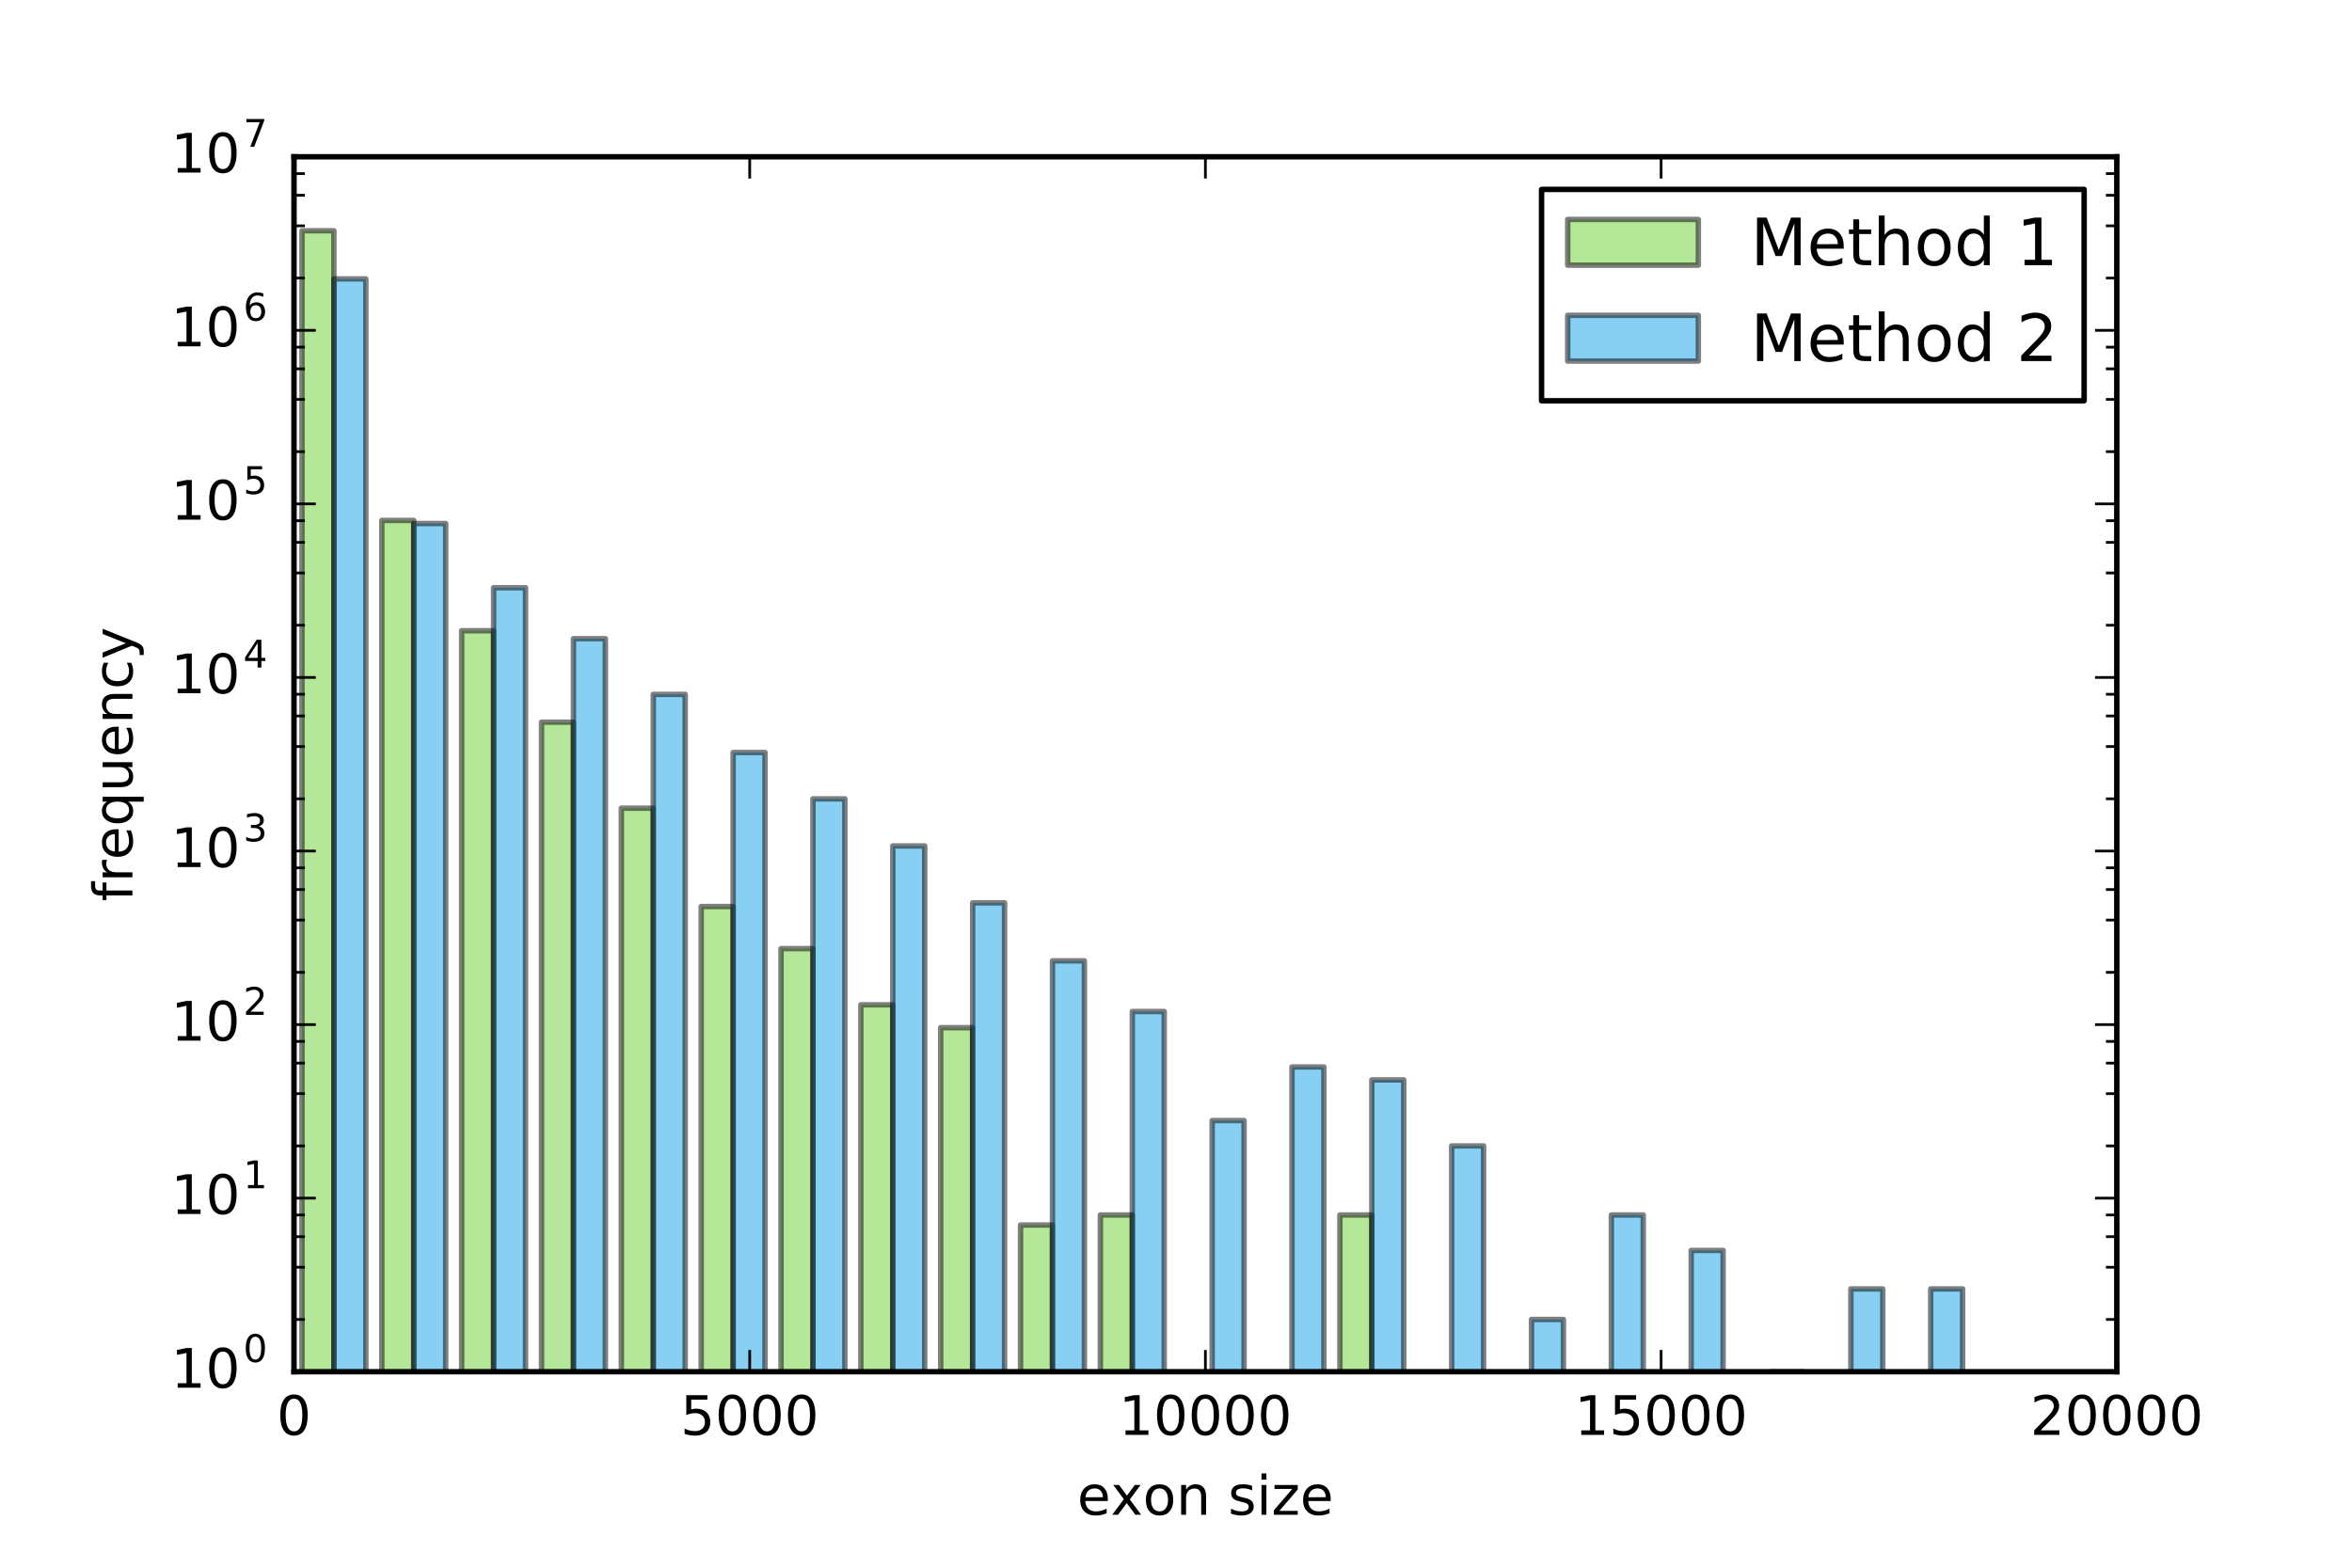 <?xml version="1.0" encoding="utf-8" standalone="no"?>
<!DOCTYPE svg PUBLIC "-//W3C//DTD SVG 1.1//EN"
  "http://www.w3.org/Graphics/SVG/1.1/DTD/svg11.dtd">
<!-- Created with matplotlib (http://matplotlib.org/) -->
<svg height="288pt" version="1.1" viewBox="0 0 432 288" width="432pt" xmlns="http://www.w3.org/2000/svg" xmlns:xlink="http://www.w3.org/1999/xlink">
 <defs>
  <style type="text/css">
*{stroke-linecap:butt;stroke-linejoin:round;stroke-miterlimit:100000;}
  </style>
 </defs>
 <g id="figure_1">
  <g id="patch_1">
   <path d="M 0 288 
L 432 288 
L 432 0 
L 0 0 
z
" style="fill:#ffffff;"/>
  </g>
  <g id="axes_1">
   <g id="patch_2">
    <path d="M 54 252 
L 388.8 252 
L 388.8 28.8 
L 54 28.8 
z
" style="fill:#ffffff;"/>
   </g>
   <g id="patch_3">
    <path clip-path="url(#pb469f3eb22)" d="M 55.466 9849.6 
L 61.332 9849.6 
L 61.332 42.394 
L 55.466 42.394 
z
" style="fill:#6ad032;opacity:0.5;stroke:#000000;stroke-linejoin:miter;"/>
   </g>
   <g id="patch_4">
    <path clip-path="url(#pb469f3eb22)" d="M 70.131 9849.6 
L 75.996 9849.6 
L 75.996 95.61 
L 70.131 95.61 
z
" style="fill:#6ad032;opacity:0.5;stroke:#000000;stroke-linejoin:miter;"/>
   </g>
   <g id="patch_5">
    <path clip-path="url(#pb469f3eb22)" d="M 84.795 9849.6 
L 90.661 9849.6 
L 90.661 115.873 
L 84.795 115.873 
z
" style="fill:#6ad032;opacity:0.5;stroke:#000000;stroke-linejoin:miter;"/>
   </g>
   <g id="patch_6">
    <path clip-path="url(#pb469f3eb22)" d="M 99.459 9849.6 
L 105.325 9849.6 
L 105.325 132.676 
L 99.459 132.676 
z
" style="fill:#6ad032;opacity:0.5;stroke:#000000;stroke-linejoin:miter;"/>
   </g>
   <g id="patch_7">
    <path clip-path="url(#pb469f3eb22)" d="M 114.123 9849.6 
L 119.989 9849.6 
L 119.989 148.475 
L 114.123 148.475 
z
" style="fill:#6ad032;opacity:0.5;stroke:#000000;stroke-linejoin:miter;"/>
   </g>
   <g id="patch_8">
    <path clip-path="url(#pb469f3eb22)" d="M 128.788 9849.6 
L 134.653 9849.6 
L 134.653 166.536 
L 128.788 166.536 
z
" style="fill:#6ad032;opacity:0.5;stroke:#000000;stroke-linejoin:miter;"/>
   </g>
   <g id="patch_9">
    <path clip-path="url(#pb469f3eb22)" d="M 143.452 9849.6 
L 149.318 9849.6 
L 149.318 174.271 
L 143.452 174.271 
z
" style="fill:#6ad032;opacity:0.5;stroke:#000000;stroke-linejoin:miter;"/>
   </g>
   <g id="patch_10">
    <path clip-path="url(#pb469f3eb22)" d="M 158.116 9849.6 
L 163.982 9849.6 
L 163.982 184.595 
L 158.116 184.595 
z
" style="fill:#6ad032;opacity:0.5;stroke:#000000;stroke-linejoin:miter;"/>
   </g>
   <g id="patch_11">
    <path clip-path="url(#pb469f3eb22)" d="M 172.78 9849.6 
L 178.646 9849.6 
L 178.646 188.794 
L 172.78 188.794 
z
" style="fill:#6ad032;opacity:0.5;stroke:#000000;stroke-linejoin:miter;"/>
   </g>
   <g id="patch_12">
    <path clip-path="url(#pb469f3eb22)" d="M 187.445 9849.6 
L 193.31 9849.6 
L 193.31 225.053 
L 187.445 225.053 
z
" style="fill:#6ad032;opacity:0.5;stroke:#000000;stroke-linejoin:miter;"/>
   </g>
   <g id="patch_13">
    <path clip-path="url(#pb469f3eb22)" d="M 202.109 9849.6 
L 207.975 9849.6 
L 207.975 223.204 
L 202.109 223.204 
z
" style="fill:#6ad032;opacity:0.5;stroke:#000000;stroke-linejoin:miter;"/>
   </g>
   <g id="patch_14">
    <path clip-path="url(#pb469f3eb22)" d="M 216.773 9849.6 
L 222.639 9849.6 
L 222.639 9849.6 
L 216.773 9849.6 
z
" style="fill:#6ad032;opacity:0.5;stroke:#000000;stroke-linejoin:miter;"/>
   </g>
   <g id="patch_15">
    <path clip-path="url(#pb469f3eb22)" d="M 231.437 9849.6 
L 237.303 9849.6 
L 237.303 9849.6 
L 231.437 9849.6 
z
" style="fill:#6ad032;opacity:0.5;stroke:#000000;stroke-linejoin:miter;"/>
   </g>
   <g id="patch_16">
    <path clip-path="url(#pb469f3eb22)" d="M 246.102 9849.6 
L 251.967 9849.6 
L 251.967 223.204 
L 246.102 223.204 
z
" style="fill:#6ad032;opacity:0.5;stroke:#000000;stroke-linejoin:miter;"/>
   </g>
   <g id="patch_17">
    <path clip-path="url(#pb469f3eb22)" d="M 260.766 9849.6 
L 266.631 9849.6 
L 266.631 9849.6 
L 260.766 9849.6 
z
" style="fill:#6ad032;opacity:0.5;stroke:#000000;stroke-linejoin:miter;"/>
   </g>
   <g id="patch_18">
    <path clip-path="url(#pb469f3eb22)" d="M 275.43 9849.6 
L 281.296 9849.6 
L 281.296 9849.6 
L 275.43 9849.6 
z
" style="fill:#6ad032;opacity:0.5;stroke:#000000;stroke-linejoin:miter;"/>
   </g>
   <g id="patch_19">
    <path clip-path="url(#pb469f3eb22)" d="M 290.094 9849.6 
L 295.96 9849.6 
L 295.96 9849.6 
L 290.094 9849.6 
z
" style="fill:#6ad032;opacity:0.5;stroke:#000000;stroke-linejoin:miter;"/>
   </g>
   <g id="patch_20">
    <path clip-path="url(#pb469f3eb22)" d="M 304.759 9849.6 
L 310.624 9849.6 
L 310.624 9849.6 
L 304.759 9849.6 
z
" style="fill:#6ad032;opacity:0.5;stroke:#000000;stroke-linejoin:miter;"/>
   </g>
   <g id="patch_21">
    <path clip-path="url(#pb469f3eb22)" d="M 319.423 9849.6 
L 325.288 9849.6 
L 325.288 9849.6 
L 319.423 9849.6 
z
" style="fill:#6ad032;opacity:0.5;stroke:#000000;stroke-linejoin:miter;"/>
   </g>
   <g id="patch_22">
    <path clip-path="url(#pb469f3eb22)" d="M 334.087 9849.6 
L 339.953 9849.6 
L 339.953 9849.6 
L 334.087 9849.6 
z
" style="fill:#6ad032;opacity:0.5;stroke:#000000;stroke-linejoin:miter;"/>
   </g>
   <g id="patch_23">
    <path clip-path="url(#pb469f3eb22)" d="M 348.751 9849.6 
L 354.617 9849.6 
L 354.617 9849.6 
L 348.751 9849.6 
z
" style="fill:#6ad032;opacity:0.5;stroke:#000000;stroke-linejoin:miter;"/>
   </g>
   <g id="patch_24">
    <path clip-path="url(#pb469f3eb22)" d="M 61.332 9849.6 
L 67.198 9849.6 
L 67.198 51.24 
L 61.332 51.24 
z
" style="fill:#11a3ea;opacity:0.5;stroke:#000000;stroke-linejoin:miter;"/>
   </g>
   <g id="patch_25">
    <path clip-path="url(#pb469f3eb22)" d="M 75.996 9849.6 
L 81.862 9849.6 
L 81.862 96.17 
L 75.996 96.17 
z
" style="fill:#11a3ea;opacity:0.5;stroke:#000000;stroke-linejoin:miter;"/>
   </g>
   <g id="patch_26">
    <path clip-path="url(#pb469f3eb22)" d="M 90.661 9849.6 
L 96.526 9849.6 
L 96.526 107.973 
L 90.661 107.973 
z
" style="fill:#11a3ea;opacity:0.5;stroke:#000000;stroke-linejoin:miter;"/>
   </g>
   <g id="patch_27">
    <path clip-path="url(#pb469f3eb22)" d="M 105.325 9849.6 
L 111.191 9849.6 
L 111.191 117.332 
L 105.325 117.332 
z
" style="fill:#11a3ea;opacity:0.5;stroke:#000000;stroke-linejoin:miter;"/>
   </g>
   <g id="patch_28">
    <path clip-path="url(#pb469f3eb22)" d="M 119.989 9849.6 
L 125.855 9849.6 
L 125.855 127.565 
L 119.989 127.565 
z
" style="fill:#11a3ea;opacity:0.5;stroke:#000000;stroke-linejoin:miter;"/>
   </g>
   <g id="patch_29">
    <path clip-path="url(#pb469f3eb22)" d="M 134.653 9849.6 
L 140.519 9849.6 
L 140.519 138.248 
L 134.653 138.248 
z
" style="fill:#11a3ea;opacity:0.5;stroke:#000000;stroke-linejoin:miter;"/>
   </g>
   <g id="patch_30">
    <path clip-path="url(#pb469f3eb22)" d="M 149.318 9849.6 
L 155.183 9849.6 
L 155.183 146.758 
L 149.318 146.758 
z
" style="fill:#11a3ea;opacity:0.5;stroke:#000000;stroke-linejoin:miter;"/>
   </g>
   <g id="patch_31">
    <path clip-path="url(#pb469f3eb22)" d="M 163.982 9849.6 
L 169.847 9849.6 
L 169.847 155.406 
L 163.982 155.406 
z
" style="fill:#11a3ea;opacity:0.5;stroke:#000000;stroke-linejoin:miter;"/>
   </g>
   <g id="patch_32">
    <path clip-path="url(#pb469f3eb22)" d="M 178.646 9849.6 
L 184.512 9849.6 
L 184.512 165.859 
L 178.646 165.859 
z
" style="fill:#11a3ea;opacity:0.5;stroke:#000000;stroke-linejoin:miter;"/>
   </g>
   <g id="patch_33">
    <path clip-path="url(#pb469f3eb22)" d="M 193.31 9849.6 
L 199.176 9849.6 
L 199.176 176.515 
L 193.31 176.515 
z
" style="fill:#11a3ea;opacity:0.5;stroke:#000000;stroke-linejoin:miter;"/>
   </g>
   <g id="patch_34">
    <path clip-path="url(#pb469f3eb22)" d="M 207.975 9849.6 
L 213.84 9849.6 
L 213.84 185.82 
L 207.975 185.82 
z
" style="fill:#11a3ea;opacity:0.5;stroke:#000000;stroke-linejoin:miter;"/>
   </g>
   <g id="patch_35">
    <path clip-path="url(#pb469f3eb22)" d="M 222.639 9849.6 
L 228.504 9849.6 
L 228.504 205.856 
L 222.639 205.856 
z
" style="fill:#11a3ea;opacity:0.5;stroke:#000000;stroke-linejoin:miter;"/>
   </g>
   <g id="patch_36">
    <path clip-path="url(#pb469f3eb22)" d="M 237.303 9849.6 
L 243.169 9849.6 
L 243.169 196.013 
L 237.303 196.013 
z
" style="fill:#11a3ea;opacity:0.5;stroke:#000000;stroke-linejoin:miter;"/>
   </g>
   <g id="patch_37">
    <path clip-path="url(#pb469f3eb22)" d="M 251.967 9849.6 
L 257.833 9849.6 
L 257.833 198.392 
L 251.967 198.392 
z
" style="fill:#11a3ea;opacity:0.5;stroke:#000000;stroke-linejoin:miter;"/>
   </g>
   <g id="patch_38">
    <path clip-path="url(#pb469f3eb22)" d="M 266.631 9849.6 
L 272.497 9849.6 
L 272.497 210.516 
L 266.631 210.516 
z
" style="fill:#11a3ea;opacity:0.5;stroke:#000000;stroke-linejoin:miter;"/>
   </g>
   <g id="patch_39">
    <path clip-path="url(#pb469f3eb22)" d="M 281.296 9849.6 
L 287.161 9849.6 
L 287.161 242.401 
L 281.296 242.401 
z
" style="fill:#11a3ea;opacity:0.5;stroke:#000000;stroke-linejoin:miter;"/>
   </g>
   <g id="patch_40">
    <path clip-path="url(#pb469f3eb22)" d="M 295.96 9849.6 
L 301.826 9849.6 
L 301.826 223.204 
L 295.96 223.204 
z
" style="fill:#11a3ea;opacity:0.5;stroke:#000000;stroke-linejoin:miter;"/>
   </g>
   <g id="patch_41">
    <path clip-path="url(#pb469f3eb22)" d="M 310.624 9849.6 
L 316.49 9849.6 
L 316.49 229.713 
L 310.624 229.713 
z
" style="fill:#11a3ea;opacity:0.5;stroke:#000000;stroke-linejoin:miter;"/>
   </g>
   <g id="patch_42">
    <path clip-path="url(#pb469f3eb22)" d="M 325.288 9849.6 
L 331.154 9849.6 
L 331.154 252 
L 325.288 252 
z
" style="fill:#11a3ea;opacity:0.5;stroke:#000000;stroke-linejoin:miter;"/>
   </g>
   <g id="patch_43">
    <path clip-path="url(#pb469f3eb22)" d="M 339.953 9849.6 
L 345.818 9849.6 
L 345.818 236.787 
L 339.953 236.787 
z
" style="fill:#11a3ea;opacity:0.5;stroke:#000000;stroke-linejoin:miter;"/>
   </g>
   <g id="patch_44">
    <path clip-path="url(#pb469f3eb22)" d="M 354.617 9849.6 
L 360.483 9849.6 
L 360.483 236.787 
L 354.617 236.787 
z
" style="fill:#11a3ea;opacity:0.5;stroke:#000000;stroke-linejoin:miter;"/>
   </g>
   <g id="patch_45">
    <path d="M 54 28.8 
L 388.8 28.8 
" style="fill:none;stroke:#000000;stroke-linecap:square;stroke-linejoin:miter;"/>
   </g>
   <g id="patch_46">
    <path d="M 54 252 
L 388.8 252 
" style="fill:none;stroke:#000000;stroke-linecap:square;stroke-linejoin:miter;"/>
   </g>
   <g id="patch_47">
    <path d="M 54 252 
L 54 28.8 
" style="fill:none;stroke:#000000;stroke-linecap:square;stroke-linejoin:miter;"/>
   </g>
   <g id="patch_48">
    <path d="M 388.8 252 
L 388.8 28.8 
" style="fill:none;stroke:#000000;stroke-linecap:square;stroke-linejoin:miter;"/>
   </g>
   <g id="matplotlib.axis_1">
    <g id="xtick_1">
     <g id="line2d_1">
      <defs>
       <path d="M 0 0 
L 0 -4 
" id="macdb7c554e" style="stroke:#000000;stroke-width:0.5;"/>
      </defs>
      <g>
       <use style="stroke:#000000;stroke-width:0.5;" x="54.0" xlink:href="#macdb7c554e" y="252.0"/>
      </g>
     </g>
     <g id="line2d_2">
      <defs>
       <path d="M 0 0 
L 0 4 
" id="m0d48a261f4" style="stroke:#000000;stroke-width:0.5;"/>
      </defs>
      <g>
       <use style="stroke:#000000;stroke-width:0.5;" x="54.0" xlink:href="#m0d48a261f4" y="28.8"/>
      </g>
     </g>
     <g id="text_1">
      <!-- 0 -->
      <defs>
       <path d="M 31.781 66.406 
Q 24.172 66.406 20.328 58.906 
Q 16.5 51.422 16.5 36.375 
Q 16.5 21.391 20.328 13.891 
Q 24.172 6.391 31.781 6.391 
Q 39.453 6.391 43.281 13.891 
Q 47.125 21.391 47.125 36.375 
Q 47.125 51.422 43.281 58.906 
Q 39.453 66.406 31.781 66.406 
M 31.781 74.219 
Q 44.047 74.219 50.516 64.516 
Q 56.984 54.828 56.984 36.375 
Q 56.984 17.969 50.516 8.266 
Q 44.047 -1.422 31.781 -1.422 
Q 19.531 -1.422 13.062 8.266 
Q 6.594 17.969 6.594 36.375 
Q 6.594 54.828 13.062 64.516 
Q 19.531 74.219 31.781 74.219 
" id="BitstreamVeraSans-Roman-30"/>
      </defs>
      <g transform="translate(50.819 263.598)scale(0.1 -0.1)">
       <use xlink:href="#BitstreamVeraSans-Roman-30"/>
      </g>
     </g>
    </g>
    <g id="xtick_2">
     <g id="line2d_3">
      <g>
       <use style="stroke:#000000;stroke-width:0.5;" x="137.7" xlink:href="#macdb7c554e" y="252.0"/>
      </g>
     </g>
     <g id="line2d_4">
      <g>
       <use style="stroke:#000000;stroke-width:0.5;" x="137.7" xlink:href="#m0d48a261f4" y="28.8"/>
      </g>
     </g>
     <g id="text_2">
      <!-- 5000 -->
      <defs>
       <path d="M 10.797 72.906 
L 49.516 72.906 
L 49.516 64.594 
L 19.828 64.594 
L 19.828 46.734 
Q 21.969 47.469 24.109 47.828 
Q 26.266 48.188 28.422 48.188 
Q 40.625 48.188 47.75 41.5 
Q 54.891 34.812 54.891 23.391 
Q 54.891 11.625 47.562 5.094 
Q 40.234 -1.422 26.906 -1.422 
Q 22.312 -1.422 17.547 -0.641 
Q 12.797 0.141 7.719 1.703 
L 7.719 11.625 
Q 12.109 9.234 16.797 8.062 
Q 21.484 6.891 26.703 6.891 
Q 35.156 6.891 40.078 11.328 
Q 45.016 15.766 45.016 23.391 
Q 45.016 31 40.078 35.438 
Q 35.156 39.891 26.703 39.891 
Q 22.75 39.891 18.812 39.016 
Q 14.891 38.141 10.797 36.281 
z
" id="BitstreamVeraSans-Roman-35"/>
      </defs>
      <g transform="translate(124.975 263.598)scale(0.1 -0.1)">
       <use xlink:href="#BitstreamVeraSans-Roman-35"/>
       <use x="63.623" xlink:href="#BitstreamVeraSans-Roman-30"/>
       <use x="127.246" xlink:href="#BitstreamVeraSans-Roman-30"/>
       <use x="190.869" xlink:href="#BitstreamVeraSans-Roman-30"/>
      </g>
     </g>
    </g>
    <g id="xtick_3">
     <g id="line2d_5">
      <g>
       <use style="stroke:#000000;stroke-width:0.5;" x="221.4" xlink:href="#macdb7c554e" y="252.0"/>
      </g>
     </g>
     <g id="line2d_6">
      <g>
       <use style="stroke:#000000;stroke-width:0.5;" x="221.4" xlink:href="#m0d48a261f4" y="28.8"/>
      </g>
     </g>
     <g id="text_3">
      <!-- 10000 -->
      <defs>
       <path d="M 12.406 8.297 
L 28.516 8.297 
L 28.516 63.922 
L 10.984 60.406 
L 10.984 69.391 
L 28.422 72.906 
L 38.281 72.906 
L 38.281 8.297 
L 54.391 8.297 
L 54.391 0 
L 12.406 0 
z
" id="BitstreamVeraSans-Roman-31"/>
      </defs>
      <g transform="translate(205.494 263.598)scale(0.1 -0.1)">
       <use xlink:href="#BitstreamVeraSans-Roman-31"/>
       <use x="63.623" xlink:href="#BitstreamVeraSans-Roman-30"/>
       <use x="127.246" xlink:href="#BitstreamVeraSans-Roman-30"/>
       <use x="190.869" xlink:href="#BitstreamVeraSans-Roman-30"/>
       <use x="254.492" xlink:href="#BitstreamVeraSans-Roman-30"/>
      </g>
     </g>
    </g>
    <g id="xtick_4">
     <g id="line2d_7">
      <g>
       <use style="stroke:#000000;stroke-width:0.5;" x="305.1" xlink:href="#macdb7c554e" y="252.0"/>
      </g>
     </g>
     <g id="line2d_8">
      <g>
       <use style="stroke:#000000;stroke-width:0.5;" x="305.1" xlink:href="#m0d48a261f4" y="28.8"/>
      </g>
     </g>
     <g id="text_4">
      <!-- 15000 -->
      <g transform="translate(289.194 263.598)scale(0.1 -0.1)">
       <use xlink:href="#BitstreamVeraSans-Roman-31"/>
       <use x="63.623" xlink:href="#BitstreamVeraSans-Roman-35"/>
       <use x="127.246" xlink:href="#BitstreamVeraSans-Roman-30"/>
       <use x="190.869" xlink:href="#BitstreamVeraSans-Roman-30"/>
       <use x="254.492" xlink:href="#BitstreamVeraSans-Roman-30"/>
      </g>
     </g>
    </g>
    <g id="xtick_5">
     <g id="line2d_9">
      <g>
       <use style="stroke:#000000;stroke-width:0.5;" x="388.8" xlink:href="#macdb7c554e" y="252.0"/>
      </g>
     </g>
     <g id="line2d_10">
      <g>
       <use style="stroke:#000000;stroke-width:0.5;" x="388.8" xlink:href="#m0d48a261f4" y="28.8"/>
      </g>
     </g>
     <g id="text_5">
      <!-- 20000 -->
      <defs>
       <path d="M 19.188 8.297 
L 53.609 8.297 
L 53.609 0 
L 7.328 0 
L 7.328 8.297 
Q 12.938 14.109 22.625 23.891 
Q 32.328 33.688 34.812 36.531 
Q 39.547 41.844 41.422 45.531 
Q 43.312 49.219 43.312 52.781 
Q 43.312 58.594 39.234 62.25 
Q 35.156 65.922 28.609 65.922 
Q 23.969 65.922 18.812 64.312 
Q 13.672 62.703 7.812 59.422 
L 7.812 69.391 
Q 13.766 71.781 18.938 73 
Q 24.125 74.219 28.422 74.219 
Q 39.75 74.219 46.484 68.547 
Q 53.219 62.891 53.219 53.422 
Q 53.219 48.922 51.531 44.891 
Q 49.859 40.875 45.406 35.406 
Q 44.188 33.984 37.641 27.219 
Q 31.109 20.453 19.188 8.297 
" id="BitstreamVeraSans-Roman-32"/>
      </defs>
      <g transform="translate(372.894 263.598)scale(0.1 -0.1)">
       <use xlink:href="#BitstreamVeraSans-Roman-32"/>
       <use x="63.623" xlink:href="#BitstreamVeraSans-Roman-30"/>
       <use x="127.246" xlink:href="#BitstreamVeraSans-Roman-30"/>
       <use x="190.869" xlink:href="#BitstreamVeraSans-Roman-30"/>
       <use x="254.492" xlink:href="#BitstreamVeraSans-Roman-30"/>
      </g>
     </g>
    </g>
    <g id="text_6">
     <!-- exon size -->
     <defs>
      <path d="M 9.422 54.688 
L 18.406 54.688 
L 18.406 0 
L 9.422 0 
z
M 9.422 75.984 
L 18.406 75.984 
L 18.406 64.594 
L 9.422 64.594 
z
" id="BitstreamVeraSans-Roman-69"/>
      <path d="M 54.891 54.688 
L 35.109 28.078 
L 55.906 0 
L 45.312 0 
L 29.391 21.484 
L 13.484 0 
L 2.875 0 
L 24.125 28.609 
L 4.688 54.688 
L 15.281 54.688 
L 29.781 35.203 
L 44.281 54.688 
z
" id="BitstreamVeraSans-Roman-78"/>
      <path d="M 54.891 33.016 
L 54.891 0 
L 45.906 0 
L 45.906 32.719 
Q 45.906 40.484 42.875 44.328 
Q 39.844 48.188 33.797 48.188 
Q 26.516 48.188 22.312 43.547 
Q 18.109 38.922 18.109 30.906 
L 18.109 0 
L 9.078 0 
L 9.078 54.688 
L 18.109 54.688 
L 18.109 46.188 
Q 21.344 51.125 25.703 53.562 
Q 30.078 56 35.797 56 
Q 45.219 56 50.047 50.172 
Q 54.891 44.344 54.891 33.016 
" id="BitstreamVeraSans-Roman-6e"/>
      <path d="M 30.609 48.391 
Q 23.391 48.391 19.188 42.75 
Q 14.984 37.109 14.984 27.297 
Q 14.984 17.484 19.156 11.844 
Q 23.344 6.203 30.609 6.203 
Q 37.797 6.203 41.984 11.859 
Q 46.188 17.531 46.188 27.297 
Q 46.188 37.016 41.984 42.703 
Q 37.797 48.391 30.609 48.391 
M 30.609 56 
Q 42.328 56 49.016 48.375 
Q 55.719 40.766 55.719 27.297 
Q 55.719 13.875 49.016 6.219 
Q 42.328 -1.422 30.609 -1.422 
Q 18.844 -1.422 12.172 6.219 
Q 5.516 13.875 5.516 27.297 
Q 5.516 40.766 12.172 48.375 
Q 18.844 56 30.609 56 
" id="BitstreamVeraSans-Roman-6f"/>
      <path id="BitstreamVeraSans-Roman-20"/>
      <path d="M 5.516 54.688 
L 48.188 54.688 
L 48.188 46.484 
L 14.406 7.172 
L 48.188 7.172 
L 48.188 0 
L 4.297 0 
L 4.297 8.203 
L 38.094 47.516 
L 5.516 47.516 
z
" id="BitstreamVeraSans-Roman-7a"/>
      <path d="M 44.281 53.078 
L 44.281 44.578 
Q 40.484 46.531 36.375 47.5 
Q 32.281 48.484 27.875 48.484 
Q 21.188 48.484 17.844 46.438 
Q 14.5 44.391 14.5 40.281 
Q 14.5 37.156 16.891 35.375 
Q 19.281 33.594 26.516 31.984 
L 29.594 31.297 
Q 39.156 29.25 43.188 25.516 
Q 47.219 21.781 47.219 15.094 
Q 47.219 7.469 41.188 3.016 
Q 35.156 -1.422 24.609 -1.422 
Q 20.219 -1.422 15.453 -0.562 
Q 10.688 0.297 5.422 2 
L 5.422 11.281 
Q 10.406 8.688 15.234 7.391 
Q 20.062 6.109 24.812 6.109 
Q 31.156 6.109 34.562 8.281 
Q 37.984 10.453 37.984 14.406 
Q 37.984 18.062 35.516 20.016 
Q 33.062 21.969 24.703 23.781 
L 21.578 24.516 
Q 13.234 26.266 9.516 29.906 
Q 5.812 33.547 5.812 39.891 
Q 5.812 47.609 11.281 51.797 
Q 16.75 56 26.812 56 
Q 31.781 56 36.172 55.266 
Q 40.578 54.547 44.281 53.078 
" id="BitstreamVeraSans-Roman-73"/>
      <path d="M 56.203 29.594 
L 56.203 25.203 
L 14.891 25.203 
Q 15.484 15.922 20.484 11.062 
Q 25.484 6.203 34.422 6.203 
Q 39.594 6.203 44.453 7.469 
Q 49.312 8.734 54.109 11.281 
L 54.109 2.781 
Q 49.266 0.734 44.188 -0.344 
Q 39.109 -1.422 33.891 -1.422 
Q 20.797 -1.422 13.156 6.188 
Q 5.516 13.812 5.516 26.812 
Q 5.516 40.234 12.766 48.109 
Q 20.016 56 32.328 56 
Q 43.359 56 49.781 48.891 
Q 56.203 41.797 56.203 29.594 
M 47.219 32.234 
Q 47.125 39.594 43.094 43.984 
Q 39.062 48.391 32.422 48.391 
Q 24.906 48.391 20.391 44.141 
Q 15.875 39.891 15.188 32.172 
z
" id="BitstreamVeraSans-Roman-65"/>
     </defs>
     <g transform="translate(197.855 278.277)scale(0.1 -0.1)">
      <use xlink:href="#BitstreamVeraSans-Roman-65"/>
      <use x="61.508" xlink:href="#BitstreamVeraSans-Roman-78"/>
      <use x="120.641" xlink:href="#BitstreamVeraSans-Roman-6f"/>
      <use x="181.822" xlink:href="#BitstreamVeraSans-Roman-6e"/>
      <use x="245.201" xlink:href="#BitstreamVeraSans-Roman-20"/>
      <use x="276.988" xlink:href="#BitstreamVeraSans-Roman-73"/>
      <use x="329.088" xlink:href="#BitstreamVeraSans-Roman-69"/>
      <use x="356.871" xlink:href="#BitstreamVeraSans-Roman-7a"/>
      <use x="409.361" xlink:href="#BitstreamVeraSans-Roman-65"/>
     </g>
    </g>
   </g>
   <g id="matplotlib.axis_2">
    <g id="ytick_1">
     <g id="line2d_11">
      <defs>
       <path d="M 0 0 
L 4 0 
" id="mf52922e3aa" style="stroke:#000000;stroke-width:0.5;"/>
      </defs>
      <g>
       <use style="stroke:#000000;stroke-width:0.5;" x="54.0" xlink:href="#mf52922e3aa" y="252.0"/>
      </g>
     </g>
     <g id="line2d_12">
      <defs>
       <path d="M 0 0 
L -4 0 
" id="mf713511ba0" style="stroke:#000000;stroke-width:0.5;"/>
      </defs>
      <g>
       <use style="stroke:#000000;stroke-width:0.5;" x="388.8" xlink:href="#mf713511ba0" y="252.0"/>
      </g>
     </g>
     <g id="text_7">
      <!-- $\mathdefault{10^{0}}$ -->
      <g transform="translate(31.4 255.02)scale(0.1 -0.1)">
       <use transform="translate(0.0 0.797)" xlink:href="#BitstreamVeraSans-Roman-31"/>
       <use transform="translate(63.623 0.797)" xlink:href="#BitstreamVeraSans-Roman-30"/>
       <use transform="translate(132.759 48.047)scale(0.7)" xlink:href="#BitstreamVeraSans-Roman-30"/>
      </g>
     </g>
    </g>
    <g id="ytick_2">
     <g id="line2d_13">
      <g>
       <use style="stroke:#000000;stroke-width:0.5;" x="54.0" xlink:href="#mf52922e3aa" y="220.114"/>
      </g>
     </g>
     <g id="line2d_14">
      <g>
       <use style="stroke:#000000;stroke-width:0.5;" x="388.8" xlink:href="#mf713511ba0" y="220.114"/>
      </g>
     </g>
     <g id="text_8">
      <!-- $\mathdefault{10^{1}}$ -->
      <g transform="translate(31.4 223.085)scale(0.1 -0.1)">
       <use transform="translate(0.0 0.716)" xlink:href="#BitstreamVeraSans-Roman-31"/>
       <use transform="translate(63.623 0.716)" xlink:href="#BitstreamVeraSans-Roman-30"/>
       <use transform="translate(132.759 47.966)scale(0.7)" xlink:href="#BitstreamVeraSans-Roman-31"/>
      </g>
     </g>
    </g>
    <g id="ytick_3">
     <g id="line2d_15">
      <g>
       <use style="stroke:#000000;stroke-width:0.5;" x="54.0" xlink:href="#mf52922e3aa" y="188.229"/>
      </g>
     </g>
     <g id="line2d_16">
      <g>
       <use style="stroke:#000000;stroke-width:0.5;" x="388.8" xlink:href="#mf713511ba0" y="188.229"/>
      </g>
     </g>
     <g id="text_9">
      <!-- $\mathdefault{10^{2}}$ -->
      <g transform="translate(31.4 191.249)scale(0.1 -0.1)">
       <use transform="translate(0.0 0.797)" xlink:href="#BitstreamVeraSans-Roman-31"/>
       <use transform="translate(63.623 0.797)" xlink:href="#BitstreamVeraSans-Roman-30"/>
       <use transform="translate(132.759 48.047)scale(0.7)" xlink:href="#BitstreamVeraSans-Roman-32"/>
      </g>
     </g>
    </g>
    <g id="ytick_4">
     <g id="line2d_17">
      <g>
       <use style="stroke:#000000;stroke-width:0.5;" x="54.0" xlink:href="#mf52922e3aa" y="156.343"/>
      </g>
     </g>
     <g id="line2d_18">
      <g>
       <use style="stroke:#000000;stroke-width:0.5;" x="388.8" xlink:href="#mf713511ba0" y="156.343"/>
      </g>
     </g>
     <g id="text_10">
      <!-- $\mathdefault{10^{3}}$ -->
      <defs>
       <path d="M 40.578 39.312 
Q 47.656 37.797 51.625 33 
Q 55.609 28.219 55.609 21.188 
Q 55.609 10.406 48.188 4.484 
Q 40.766 -1.422 27.094 -1.422 
Q 22.516 -1.422 17.656 -0.516 
Q 12.797 0.391 7.625 2.203 
L 7.625 11.719 
Q 11.719 9.328 16.594 8.109 
Q 21.484 6.891 26.812 6.891 
Q 36.078 6.891 40.938 10.547 
Q 45.797 14.203 45.797 21.188 
Q 45.797 27.641 41.281 31.266 
Q 36.766 34.906 28.719 34.906 
L 20.219 34.906 
L 20.219 43.016 
L 29.109 43.016 
Q 36.375 43.016 40.234 45.922 
Q 44.094 48.828 44.094 54.297 
Q 44.094 59.906 40.109 62.906 
Q 36.141 65.922 28.719 65.922 
Q 24.656 65.922 20.016 65.031 
Q 15.375 64.156 9.812 62.312 
L 9.812 71.094 
Q 15.438 72.656 20.344 73.438 
Q 25.25 74.219 29.594 74.219 
Q 40.828 74.219 47.359 69.109 
Q 53.906 64.016 53.906 55.328 
Q 53.906 49.266 50.438 45.094 
Q 46.969 40.922 40.578 39.312 
" id="BitstreamVeraSans-Roman-33"/>
      </defs>
      <g transform="translate(31.4 159.363)scale(0.1 -0.1)">
       <use transform="translate(0.0 0.797)" xlink:href="#BitstreamVeraSans-Roman-31"/>
       <use transform="translate(63.623 0.797)" xlink:href="#BitstreamVeraSans-Roman-30"/>
       <use transform="translate(132.759 48.047)scale(0.7)" xlink:href="#BitstreamVeraSans-Roman-33"/>
      </g>
     </g>
    </g>
    <g id="ytick_5">
     <g id="line2d_19">
      <g>
       <use style="stroke:#000000;stroke-width:0.5;" x="54.0" xlink:href="#mf52922e3aa" y="124.457"/>
      </g>
     </g>
     <g id="line2d_20">
      <g>
       <use style="stroke:#000000;stroke-width:0.5;" x="388.8" xlink:href="#mf713511ba0" y="124.457"/>
      </g>
     </g>
     <g id="text_11">
      <!-- $\mathdefault{10^{4}}$ -->
      <defs>
       <path d="M 37.797 64.312 
L 12.891 25.391 
L 37.797 25.391 
z
M 35.203 72.906 
L 47.609 72.906 
L 47.609 25.391 
L 58.016 25.391 
L 58.016 17.188 
L 47.609 17.188 
L 47.609 0 
L 37.797 0 
L 37.797 17.188 
L 4.891 17.188 
L 4.891 26.703 
z
" id="BitstreamVeraSans-Roman-34"/>
      </defs>
      <g transform="translate(31.4 127.427)scale(0.1 -0.1)">
       <use transform="translate(0.0 0.716)" xlink:href="#BitstreamVeraSans-Roman-31"/>
       <use transform="translate(63.623 0.716)" xlink:href="#BitstreamVeraSans-Roman-30"/>
       <use transform="translate(132.759 47.966)scale(0.7)" xlink:href="#BitstreamVeraSans-Roman-34"/>
      </g>
     </g>
    </g>
    <g id="ytick_6">
     <g id="line2d_21">
      <g>
       <use style="stroke:#000000;stroke-width:0.5;" x="54.0" xlink:href="#mf52922e3aa" y="92.571"/>
      </g>
     </g>
     <g id="line2d_22">
      <g>
       <use style="stroke:#000000;stroke-width:0.5;" x="388.8" xlink:href="#mf713511ba0" y="92.571"/>
      </g>
     </g>
     <g id="text_12">
      <!-- $\mathdefault{10^{5}}$ -->
      <g transform="translate(31.4 95.542)scale(0.1 -0.1)">
       <use transform="translate(0.0 0.716)" xlink:href="#BitstreamVeraSans-Roman-31"/>
       <use transform="translate(63.623 0.716)" xlink:href="#BitstreamVeraSans-Roman-30"/>
       <use transform="translate(132.759 47.966)scale(0.7)" xlink:href="#BitstreamVeraSans-Roman-35"/>
      </g>
     </g>
    </g>
    <g id="ytick_7">
     <g id="line2d_23">
      <g>
       <use style="stroke:#000000;stroke-width:0.5;" x="54.0" xlink:href="#mf52922e3aa" y="60.686"/>
      </g>
     </g>
     <g id="line2d_24">
      <g>
       <use style="stroke:#000000;stroke-width:0.5;" x="388.8" xlink:href="#mf713511ba0" y="60.686"/>
      </g>
     </g>
     <g id="text_13">
      <!-- $\mathdefault{10^{6}}$ -->
      <defs>
       <path d="M 33.016 40.375 
Q 26.375 40.375 22.484 35.828 
Q 18.609 31.297 18.609 23.391 
Q 18.609 15.531 22.484 10.953 
Q 26.375 6.391 33.016 6.391 
Q 39.656 6.391 43.531 10.953 
Q 47.406 15.531 47.406 23.391 
Q 47.406 31.297 43.531 35.828 
Q 39.656 40.375 33.016 40.375 
M 52.594 71.297 
L 52.594 62.312 
Q 48.875 64.062 45.094 64.984 
Q 41.312 65.922 37.594 65.922 
Q 27.828 65.922 22.672 59.328 
Q 17.531 52.734 16.797 39.406 
Q 19.672 43.656 24.016 45.922 
Q 28.375 48.188 33.594 48.188 
Q 44.578 48.188 50.953 41.516 
Q 57.328 34.859 57.328 23.391 
Q 57.328 12.156 50.688 5.359 
Q 44.047 -1.422 33.016 -1.422 
Q 20.359 -1.422 13.672 8.266 
Q 6.984 17.969 6.984 36.375 
Q 6.984 53.656 15.188 63.938 
Q 23.391 74.219 37.203 74.219 
Q 40.922 74.219 44.703 73.484 
Q 48.484 72.75 52.594 71.297 
" id="BitstreamVeraSans-Roman-36"/>
      </defs>
      <g transform="translate(31.4 63.706)scale(0.1 -0.1)">
       <use transform="translate(0.0 0.797)" xlink:href="#BitstreamVeraSans-Roman-31"/>
       <use transform="translate(63.623 0.797)" xlink:href="#BitstreamVeraSans-Roman-30"/>
       <use transform="translate(132.759 48.047)scale(0.7)" xlink:href="#BitstreamVeraSans-Roman-36"/>
      </g>
     </g>
    </g>
    <g id="ytick_8">
     <g id="line2d_25">
      <g>
       <use style="stroke:#000000;stroke-width:0.5;" x="54.0" xlink:href="#mf52922e3aa" y="28.8"/>
      </g>
     </g>
     <g id="line2d_26">
      <g>
       <use style="stroke:#000000;stroke-width:0.5;" x="388.8" xlink:href="#mf713511ba0" y="28.8"/>
      </g>
     </g>
     <g id="text_14">
      <!-- $\mathdefault{10^{7}}$ -->
      <defs>
       <path d="M 8.203 72.906 
L 55.078 72.906 
L 55.078 68.703 
L 28.609 0 
L 18.312 0 
L 43.219 64.594 
L 8.203 64.594 
z
" id="BitstreamVeraSans-Roman-37"/>
      </defs>
      <g transform="translate(31.4 31.77)scale(0.1 -0.1)">
       <use transform="translate(0.0 0.716)" xlink:href="#BitstreamVeraSans-Roman-31"/>
       <use transform="translate(63.623 0.716)" xlink:href="#BitstreamVeraSans-Roman-30"/>
       <use transform="translate(132.759 47.966)scale(0.7)" xlink:href="#BitstreamVeraSans-Roman-37"/>
      </g>
     </g>
    </g>
    <g id="ytick_9">
     <g id="line2d_27">
      <defs>
       <path d="M 0 0 
L 2 0 
" id="me90c6f5948" style="stroke:#000000;stroke-width:0.5;"/>
      </defs>
      <g>
       <use style="stroke:#000000;stroke-width:0.5;" x="54.0" xlink:href="#me90c6f5948" y="242.401"/>
      </g>
     </g>
     <g id="line2d_28">
      <defs>
       <path d="M 0 0 
L -2 0 
" id="m0d44b70bba" style="stroke:#000000;stroke-width:0.5;"/>
      </defs>
      <g>
       <use style="stroke:#000000;stroke-width:0.5;" x="388.8" xlink:href="#m0d44b70bba" y="242.401"/>
      </g>
     </g>
    </g>
    <g id="ytick_10">
     <g id="line2d_29">
      <g>
       <use style="stroke:#000000;stroke-width:0.5;" x="54.0" xlink:href="#me90c6f5948" y="232.803"/>
      </g>
     </g>
     <g id="line2d_30">
      <g>
       <use style="stroke:#000000;stroke-width:0.5;" x="388.8" xlink:href="#m0d44b70bba" y="232.803"/>
      </g>
     </g>
    </g>
    <g id="ytick_11">
     <g id="line2d_31">
      <g>
       <use style="stroke:#000000;stroke-width:0.5;" x="54.0" xlink:href="#me90c6f5948" y="227.188"/>
      </g>
     </g>
     <g id="line2d_32">
      <g>
       <use style="stroke:#000000;stroke-width:0.5;" x="388.8" xlink:href="#m0d44b70bba" y="227.188"/>
      </g>
     </g>
    </g>
    <g id="ytick_12">
     <g id="line2d_33">
      <g>
       <use style="stroke:#000000;stroke-width:0.5;" x="54.0" xlink:href="#me90c6f5948" y="223.204"/>
      </g>
     </g>
     <g id="line2d_34">
      <g>
       <use style="stroke:#000000;stroke-width:0.5;" x="388.8" xlink:href="#m0d44b70bba" y="223.204"/>
      </g>
     </g>
    </g>
    <g id="ytick_13">
     <g id="line2d_35">
      <g>
       <use style="stroke:#000000;stroke-width:0.5;" x="54.0" xlink:href="#me90c6f5948" y="210.516"/>
      </g>
     </g>
     <g id="line2d_36">
      <g>
       <use style="stroke:#000000;stroke-width:0.5;" x="388.8" xlink:href="#m0d44b70bba" y="210.516"/>
      </g>
     </g>
    </g>
    <g id="ytick_14">
     <g id="line2d_37">
      <g>
       <use style="stroke:#000000;stroke-width:0.5;" x="54.0" xlink:href="#me90c6f5948" y="200.917"/>
      </g>
     </g>
     <g id="line2d_38">
      <g>
       <use style="stroke:#000000;stroke-width:0.5;" x="388.8" xlink:href="#m0d44b70bba" y="200.917"/>
      </g>
     </g>
    </g>
    <g id="ytick_15">
     <g id="line2d_39">
      <g>
       <use style="stroke:#000000;stroke-width:0.5;" x="54.0" xlink:href="#me90c6f5948" y="195.302"/>
      </g>
     </g>
     <g id="line2d_40">
      <g>
       <use style="stroke:#000000;stroke-width:0.5;" x="388.8" xlink:href="#m0d44b70bba" y="195.302"/>
      </g>
     </g>
    </g>
    <g id="ytick_16">
     <g id="line2d_41">
      <g>
       <use style="stroke:#000000;stroke-width:0.5;" x="54.0" xlink:href="#me90c6f5948" y="191.319"/>
      </g>
     </g>
     <g id="line2d_42">
      <g>
       <use style="stroke:#000000;stroke-width:0.5;" x="388.8" xlink:href="#m0d44b70bba" y="191.319"/>
      </g>
     </g>
    </g>
    <g id="ytick_17">
     <g id="line2d_43">
      <g>
       <use style="stroke:#000000;stroke-width:0.5;" x="54.0" xlink:href="#me90c6f5948" y="178.63"/>
      </g>
     </g>
     <g id="line2d_44">
      <g>
       <use style="stroke:#000000;stroke-width:0.5;" x="388.8" xlink:href="#m0d44b70bba" y="178.63"/>
      </g>
     </g>
    </g>
    <g id="ytick_18">
     <g id="line2d_45">
      <g>
       <use style="stroke:#000000;stroke-width:0.5;" x="54.0" xlink:href="#me90c6f5948" y="169.031"/>
      </g>
     </g>
     <g id="line2d_46">
      <g>
       <use style="stroke:#000000;stroke-width:0.5;" x="388.8" xlink:href="#m0d44b70bba" y="169.031"/>
      </g>
     </g>
    </g>
    <g id="ytick_19">
     <g id="line2d_47">
      <g>
       <use style="stroke:#000000;stroke-width:0.5;" x="54.0" xlink:href="#me90c6f5948" y="163.417"/>
      </g>
     </g>
     <g id="line2d_48">
      <g>
       <use style="stroke:#000000;stroke-width:0.5;" x="388.8" xlink:href="#m0d44b70bba" y="163.417"/>
      </g>
     </g>
    </g>
    <g id="ytick_20">
     <g id="line2d_49">
      <g>
       <use style="stroke:#000000;stroke-width:0.5;" x="54.0" xlink:href="#me90c6f5948" y="159.433"/>
      </g>
     </g>
     <g id="line2d_50">
      <g>
       <use style="stroke:#000000;stroke-width:0.5;" x="388.8" xlink:href="#m0d44b70bba" y="159.433"/>
      </g>
     </g>
    </g>
    <g id="ytick_21">
     <g id="line2d_51">
      <g>
       <use style="stroke:#000000;stroke-width:0.5;" x="54.0" xlink:href="#me90c6f5948" y="146.744"/>
      </g>
     </g>
     <g id="line2d_52">
      <g>
       <use style="stroke:#000000;stroke-width:0.5;" x="388.8" xlink:href="#m0d44b70bba" y="146.744"/>
      </g>
     </g>
    </g>
    <g id="ytick_22">
     <g id="line2d_53">
      <g>
       <use style="stroke:#000000;stroke-width:0.5;" x="54.0" xlink:href="#me90c6f5948" y="137.146"/>
      </g>
     </g>
     <g id="line2d_54">
      <g>
       <use style="stroke:#000000;stroke-width:0.5;" x="388.8" xlink:href="#m0d44b70bba" y="137.146"/>
      </g>
     </g>
    </g>
    <g id="ytick_23">
     <g id="line2d_55">
      <g>
       <use style="stroke:#000000;stroke-width:0.5;" x="54.0" xlink:href="#me90c6f5948" y="131.531"/>
      </g>
     </g>
     <g id="line2d_56">
      <g>
       <use style="stroke:#000000;stroke-width:0.5;" x="388.8" xlink:href="#m0d44b70bba" y="131.531"/>
      </g>
     </g>
    </g>
    <g id="ytick_24">
     <g id="line2d_57">
      <g>
       <use style="stroke:#000000;stroke-width:0.5;" x="54.0" xlink:href="#me90c6f5948" y="127.547"/>
      </g>
     </g>
     <g id="line2d_58">
      <g>
       <use style="stroke:#000000;stroke-width:0.5;" x="388.8" xlink:href="#m0d44b70bba" y="127.547"/>
      </g>
     </g>
    </g>
    <g id="ytick_25">
     <g id="line2d_59">
      <g>
       <use style="stroke:#000000;stroke-width:0.5;" x="54.0" xlink:href="#me90c6f5948" y="114.859"/>
      </g>
     </g>
     <g id="line2d_60">
      <g>
       <use style="stroke:#000000;stroke-width:0.5;" x="388.8" xlink:href="#m0d44b70bba" y="114.859"/>
      </g>
     </g>
    </g>
    <g id="ytick_26">
     <g id="line2d_61">
      <g>
       <use style="stroke:#000000;stroke-width:0.5;" x="54.0" xlink:href="#me90c6f5948" y="105.26"/>
      </g>
     </g>
     <g id="line2d_62">
      <g>
       <use style="stroke:#000000;stroke-width:0.5;" x="388.8" xlink:href="#m0d44b70bba" y="105.26"/>
      </g>
     </g>
    </g>
    <g id="ytick_27">
     <g id="line2d_63">
      <g>
       <use style="stroke:#000000;stroke-width:0.5;" x="54.0" xlink:href="#me90c6f5948" y="99.645"/>
      </g>
     </g>
     <g id="line2d_64">
      <g>
       <use style="stroke:#000000;stroke-width:0.5;" x="388.8" xlink:href="#m0d44b70bba" y="99.645"/>
      </g>
     </g>
    </g>
    <g id="ytick_28">
     <g id="line2d_65">
      <g>
       <use style="stroke:#000000;stroke-width:0.5;" x="54.0" xlink:href="#me90c6f5948" y="95.661"/>
      </g>
     </g>
     <g id="line2d_66">
      <g>
       <use style="stroke:#000000;stroke-width:0.5;" x="388.8" xlink:href="#m0d44b70bba" y="95.661"/>
      </g>
     </g>
    </g>
    <g id="ytick_29">
     <g id="line2d_67">
      <g>
       <use style="stroke:#000000;stroke-width:0.5;" x="54.0" xlink:href="#me90c6f5948" y="82.973"/>
      </g>
     </g>
     <g id="line2d_68">
      <g>
       <use style="stroke:#000000;stroke-width:0.5;" x="388.8" xlink:href="#m0d44b70bba" y="82.973"/>
      </g>
     </g>
    </g>
    <g id="ytick_30">
     <g id="line2d_69">
      <g>
       <use style="stroke:#000000;stroke-width:0.5;" x="54.0" xlink:href="#me90c6f5948" y="73.374"/>
      </g>
     </g>
     <g id="line2d_70">
      <g>
       <use style="stroke:#000000;stroke-width:0.5;" x="388.8" xlink:href="#m0d44b70bba" y="73.374"/>
      </g>
     </g>
    </g>
    <g id="ytick_31">
     <g id="line2d_71">
      <g>
       <use style="stroke:#000000;stroke-width:0.5;" x="54.0" xlink:href="#me90c6f5948" y="67.76"/>
      </g>
     </g>
     <g id="line2d_72">
      <g>
       <use style="stroke:#000000;stroke-width:0.5;" x="388.8" xlink:href="#m0d44b70bba" y="67.76"/>
      </g>
     </g>
    </g>
    <g id="ytick_32">
     <g id="line2d_73">
      <g>
       <use style="stroke:#000000;stroke-width:0.5;" x="54.0" xlink:href="#me90c6f5948" y="63.776"/>
      </g>
     </g>
     <g id="line2d_74">
      <g>
       <use style="stroke:#000000;stroke-width:0.5;" x="388.8" xlink:href="#m0d44b70bba" y="63.776"/>
      </g>
     </g>
    </g>
    <g id="ytick_33">
     <g id="line2d_75">
      <g>
       <use style="stroke:#000000;stroke-width:0.5;" x="54.0" xlink:href="#me90c6f5948" y="51.087"/>
      </g>
     </g>
     <g id="line2d_76">
      <g>
       <use style="stroke:#000000;stroke-width:0.5;" x="388.8" xlink:href="#m0d44b70bba" y="51.087"/>
      </g>
     </g>
    </g>
    <g id="ytick_34">
     <g id="line2d_77">
      <g>
       <use style="stroke:#000000;stroke-width:0.5;" x="54.0" xlink:href="#me90c6f5948" y="41.489"/>
      </g>
     </g>
     <g id="line2d_78">
      <g>
       <use style="stroke:#000000;stroke-width:0.5;" x="388.8" xlink:href="#m0d44b70bba" y="41.489"/>
      </g>
     </g>
    </g>
    <g id="ytick_35">
     <g id="line2d_79">
      <g>
       <use style="stroke:#000000;stroke-width:0.5;" x="54.0" xlink:href="#me90c6f5948" y="35.874"/>
      </g>
     </g>
     <g id="line2d_80">
      <g>
       <use style="stroke:#000000;stroke-width:0.5;" x="388.8" xlink:href="#m0d44b70bba" y="35.874"/>
      </g>
     </g>
    </g>
    <g id="ytick_36">
     <g id="line2d_81">
      <g>
       <use style="stroke:#000000;stroke-width:0.5;" x="54.0" xlink:href="#me90c6f5948" y="31.89"/>
      </g>
     </g>
     <g id="line2d_82">
      <g>
       <use style="stroke:#000000;stroke-width:0.5;" x="388.8" xlink:href="#m0d44b70bba" y="31.89"/>
      </g>
     </g>
    </g>
    <g id="text_15">
     <!-- frequency -->
     <defs>
      <path d="M 14.797 27.297 
Q 14.797 17.391 18.875 11.75 
Q 22.953 6.109 30.078 6.109 
Q 37.203 6.109 41.297 11.75 
Q 45.406 17.391 45.406 27.297 
Q 45.406 37.203 41.297 42.844 
Q 37.203 48.484 30.078 48.484 
Q 22.953 48.484 18.875 42.844 
Q 14.797 37.203 14.797 27.297 
M 45.406 8.203 
Q 42.578 3.328 38.25 0.953 
Q 33.938 -1.422 27.875 -1.422 
Q 17.969 -1.422 11.734 6.484 
Q 5.516 14.406 5.516 27.297 
Q 5.516 40.188 11.734 48.094 
Q 17.969 56 27.875 56 
Q 33.938 56 38.25 53.625 
Q 42.578 51.266 45.406 46.391 
L 45.406 54.688 
L 54.391 54.688 
L 54.391 -20.797 
L 45.406 -20.797 
z
" id="BitstreamVeraSans-Roman-71"/>
      <path d="M 8.5 21.578 
L 8.5 54.688 
L 17.484 54.688 
L 17.484 21.922 
Q 17.484 14.156 20.5 10.266 
Q 23.531 6.391 29.594 6.391 
Q 36.859 6.391 41.078 11.031 
Q 45.312 15.672 45.312 23.688 
L 45.312 54.688 
L 54.297 54.688 
L 54.297 0 
L 45.312 0 
L 45.312 8.406 
Q 42.047 3.422 37.719 1 
Q 33.406 -1.422 27.688 -1.422 
Q 18.266 -1.422 13.375 4.438 
Q 8.5 10.297 8.5 21.578 
" id="BitstreamVeraSans-Roman-75"/>
      <path d="M 37.109 75.984 
L 37.109 68.5 
L 28.516 68.5 
Q 23.688 68.5 21.797 66.547 
Q 19.922 64.594 19.922 59.516 
L 19.922 54.688 
L 34.719 54.688 
L 34.719 47.703 
L 19.922 47.703 
L 19.922 0 
L 10.891 0 
L 10.891 47.703 
L 2.297 47.703 
L 2.297 54.688 
L 10.891 54.688 
L 10.891 58.5 
Q 10.891 67.625 15.141 71.797 
Q 19.391 75.984 28.609 75.984 
z
" id="BitstreamVeraSans-Roman-66"/>
      <path d="M 32.172 -5.078 
Q 28.375 -14.844 24.75 -17.812 
Q 21.141 -20.797 15.094 -20.797 
L 7.906 -20.797 
L 7.906 -13.281 
L 13.188 -13.281 
Q 16.891 -13.281 18.938 -11.516 
Q 21 -9.766 23.484 -3.219 
L 25.094 0.875 
L 2.984 54.688 
L 12.5 54.688 
L 29.594 11.922 
L 46.688 54.688 
L 56.203 54.688 
z
" id="BitstreamVeraSans-Roman-79"/>
      <path d="M 48.781 52.594 
L 48.781 44.188 
Q 44.969 46.297 41.141 47.344 
Q 37.312 48.391 33.406 48.391 
Q 24.656 48.391 19.812 42.844 
Q 14.984 37.312 14.984 27.297 
Q 14.984 17.281 19.812 11.734 
Q 24.656 6.203 33.406 6.203 
Q 37.312 6.203 41.141 7.25 
Q 44.969 8.297 48.781 10.406 
L 48.781 2.094 
Q 45.016 0.344 40.984 -0.531 
Q 36.969 -1.422 32.422 -1.422 
Q 20.062 -1.422 12.781 6.344 
Q 5.516 14.109 5.516 27.297 
Q 5.516 40.672 12.859 48.328 
Q 20.219 56 33.016 56 
Q 37.156 56 41.109 55.141 
Q 45.062 54.297 48.781 52.594 
" id="BitstreamVeraSans-Roman-63"/>
      <path d="M 41.109 46.297 
Q 39.594 47.172 37.812 47.578 
Q 36.031 48 33.891 48 
Q 26.266 48 22.188 43.047 
Q 18.109 38.094 18.109 28.812 
L 18.109 0 
L 9.078 0 
L 9.078 54.688 
L 18.109 54.688 
L 18.109 46.188 
Q 20.953 51.172 25.484 53.578 
Q 30.031 56 36.531 56 
Q 37.453 56 38.578 55.875 
Q 39.703 55.766 41.062 55.516 
z
" id="BitstreamVeraSans-Roman-72"/>
     </defs>
     <g transform="translate(24.32 165.588)rotate(-90.0)scale(0.1 -0.1)">
      <use xlink:href="#BitstreamVeraSans-Roman-66"/>
      <use x="35.205" xlink:href="#BitstreamVeraSans-Roman-72"/>
      <use x="76.287" xlink:href="#BitstreamVeraSans-Roman-65"/>
      <use x="137.811" xlink:href="#BitstreamVeraSans-Roman-71"/>
      <use x="201.287" xlink:href="#BitstreamVeraSans-Roman-75"/>
      <use x="264.666" xlink:href="#BitstreamVeraSans-Roman-65"/>
      <use x="326.189" xlink:href="#BitstreamVeraSans-Roman-6e"/>
      <use x="389.568" xlink:href="#BitstreamVeraSans-Roman-63"/>
      <use x="444.549" xlink:href="#BitstreamVeraSans-Roman-79"/>
     </g>
    </g>
   </g>
   <g id="legend_1">
    <g id="patch_49">
     <path d="M 283.144 73.627 
L 382.8 73.627 
L 382.8 34.8 
L 283.144 34.8 
z
" style="fill:#ffffff;stroke:#000000;stroke-linejoin:miter;"/>
    </g>
    <g id="patch_50">
     <path d="M 287.944 48.718 
L 311.944 48.718 
L 311.944 40.318 
L 287.944 40.318 
z
" style="fill:#6ad032;opacity:0.5;stroke:#000000;stroke-linejoin:miter;"/>
    </g>
    <g id="text_16">
     <!-- Method 1 -->
     <defs>
      <path d="M 9.812 72.906 
L 24.516 72.906 
L 43.109 23.297 
L 61.812 72.906 
L 76.516 72.906 
L 76.516 0 
L 66.891 0 
L 66.891 64.016 
L 48.094 14.016 
L 38.188 14.016 
L 19.391 64.016 
L 19.391 0 
L 9.812 0 
z
" id="BitstreamVeraSans-Roman-4d"/>
      <path d="M 18.312 70.219 
L 18.312 54.688 
L 36.812 54.688 
L 36.812 47.703 
L 18.312 47.703 
L 18.312 18.016 
Q 18.312 11.328 20.141 9.422 
Q 21.969 7.516 27.594 7.516 
L 36.812 7.516 
L 36.812 0 
L 27.594 0 
Q 17.188 0 13.234 3.875 
Q 9.281 7.766 9.281 18.016 
L 9.281 47.703 
L 2.688 47.703 
L 2.688 54.688 
L 9.281 54.688 
L 9.281 70.219 
z
" id="BitstreamVeraSans-Roman-74"/>
      <path d="M 54.891 33.016 
L 54.891 0 
L 45.906 0 
L 45.906 32.719 
Q 45.906 40.484 42.875 44.328 
Q 39.844 48.188 33.797 48.188 
Q 26.516 48.188 22.312 43.547 
Q 18.109 38.922 18.109 30.906 
L 18.109 0 
L 9.078 0 
L 9.078 75.984 
L 18.109 75.984 
L 18.109 46.188 
Q 21.344 51.125 25.703 53.562 
Q 30.078 56 35.797 56 
Q 45.219 56 50.047 50.172 
Q 54.891 44.344 54.891 33.016 
" id="BitstreamVeraSans-Roman-68"/>
      <path d="M 45.406 46.391 
L 45.406 75.984 
L 54.391 75.984 
L 54.391 0 
L 45.406 0 
L 45.406 8.203 
Q 42.578 3.328 38.25 0.953 
Q 33.938 -1.422 27.875 -1.422 
Q 17.969 -1.422 11.734 6.484 
Q 5.516 14.406 5.516 27.297 
Q 5.516 40.188 11.734 48.094 
Q 17.969 56 27.875 56 
Q 33.938 56 38.25 53.625 
Q 42.578 51.266 45.406 46.391 
M 14.797 27.297 
Q 14.797 17.391 18.875 11.75 
Q 22.953 6.109 30.078 6.109 
Q 37.203 6.109 41.297 11.75 
Q 45.406 17.391 45.406 27.297 
Q 45.406 37.203 41.297 42.844 
Q 37.203 48.484 30.078 48.484 
Q 22.953 48.484 18.875 42.844 
Q 14.797 37.203 14.797 27.297 
" id="BitstreamVeraSans-Roman-64"/>
     </defs>
     <g transform="translate(321.544 48.718)scale(0.12 -0.12)">
      <use xlink:href="#BitstreamVeraSans-Roman-4d"/>
      <use x="86.279" xlink:href="#BitstreamVeraSans-Roman-65"/>
      <use x="147.803" xlink:href="#BitstreamVeraSans-Roman-74"/>
      <use x="187.012" xlink:href="#BitstreamVeraSans-Roman-68"/>
      <use x="250.391" xlink:href="#BitstreamVeraSans-Roman-6f"/>
      <use x="311.572" xlink:href="#BitstreamVeraSans-Roman-64"/>
      <use x="375.049" xlink:href="#BitstreamVeraSans-Roman-20"/>
      <use x="406.836" xlink:href="#BitstreamVeraSans-Roman-31"/>
     </g>
    </g>
    <g id="patch_51">
     <path d="M 287.944 66.332 
L 311.944 66.332 
L 311.944 57.932 
L 287.944 57.932 
z
" style="fill:#11a3ea;opacity:0.5;stroke:#000000;stroke-linejoin:miter;"/>
    </g>
    <g id="text_17">
     <!-- Method 2 -->
     <g transform="translate(321.544 66.332)scale(0.12 -0.12)">
      <use xlink:href="#BitstreamVeraSans-Roman-4d"/>
      <use x="86.279" xlink:href="#BitstreamVeraSans-Roman-65"/>
      <use x="147.803" xlink:href="#BitstreamVeraSans-Roman-74"/>
      <use x="187.012" xlink:href="#BitstreamVeraSans-Roman-68"/>
      <use x="250.391" xlink:href="#BitstreamVeraSans-Roman-6f"/>
      <use x="311.572" xlink:href="#BitstreamVeraSans-Roman-64"/>
      <use x="375.049" xlink:href="#BitstreamVeraSans-Roman-20"/>
      <use x="406.836" xlink:href="#BitstreamVeraSans-Roman-32"/>
     </g>
    </g>
   </g>
  </g>
 </g>
 <defs>
  <clipPath id="pb469f3eb22">
   <rect height="223.2" width="334.8" x="54.0" y="28.8"/>
  </clipPath>
 </defs>
</svg>
